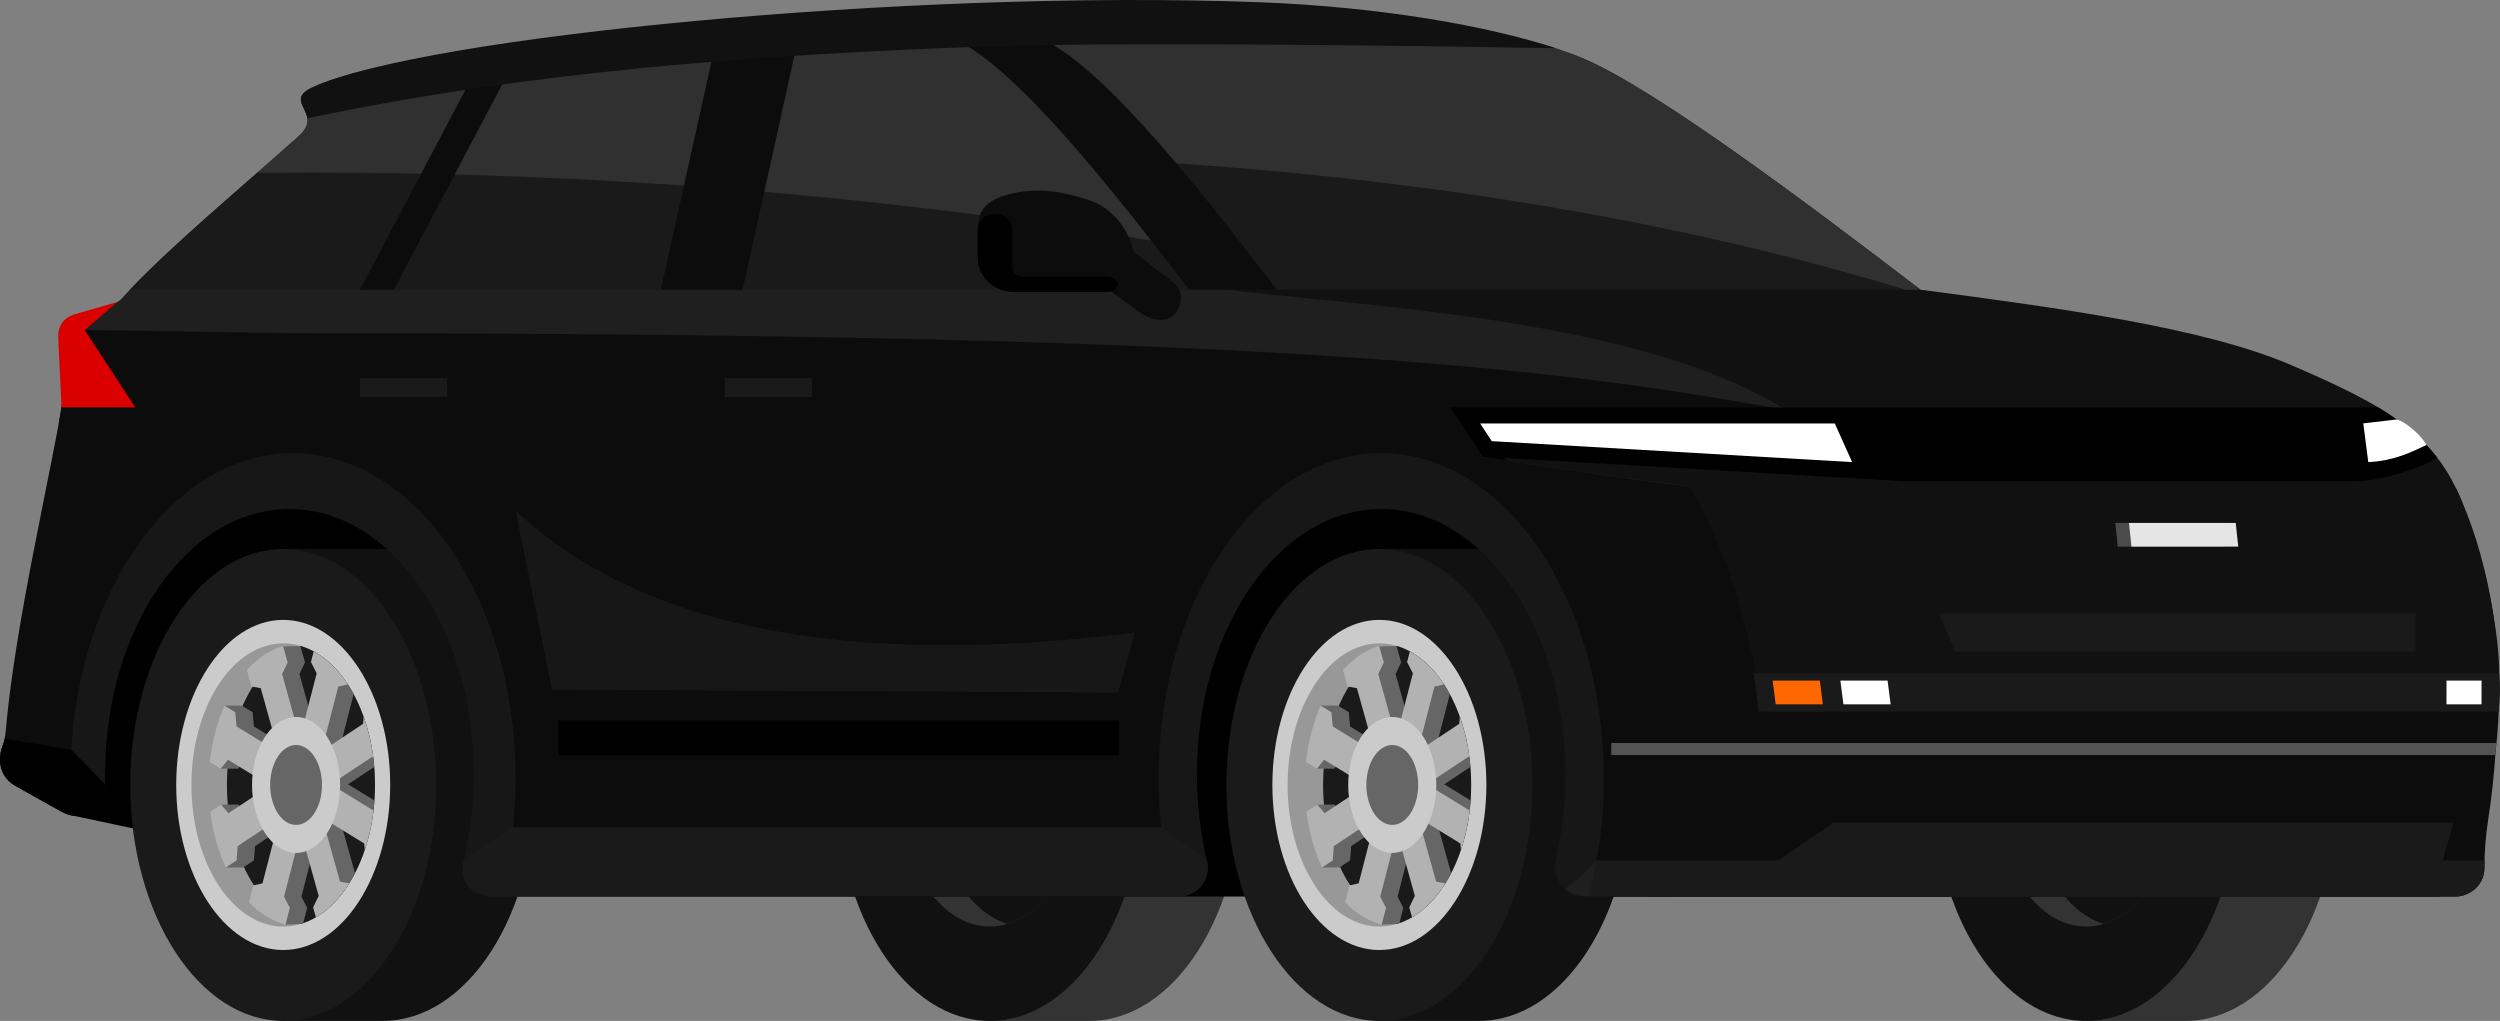 <?xml version="1.0" encoding="utf-8"?>
<!-- Generator: Adobe Illustrator 25.2.0, SVG Export Plug-In . SVG Version: 6.00 Build 0)  -->
<svg version="1.1" id="Layer_1" xmlns="http://www.w3.org/2000/svg" xmlns:xlink="http://www.w3.org/1999/xlink" x="0px" y="0px"
	 viewBox="0 0 1163.097 474.971" style="enable-background:new 0 0 1163.097 474.971;" xml:space="preserve">
<rect x="0" y="0" width="1163.097" height="474.971" fill="#808080" stroke="none"/>
<style type="text/css">
	.st0{fill-rule:evenodd;clip-rule:evenodd;fill:#333333;}
	.st1{fill-rule:evenodd;clip-rule:evenodd;fill:#111111;}
	.st2{fill-rule:evenodd;clip-rule:evenodd;}
	.st3{fill-rule:evenodd;clip-rule:evenodd;fill:#1A1A1A;}
	.st4{fill-rule:evenodd;clip-rule:evenodd;fill:#CBCBCB;}
	.st5{fill-rule:evenodd;clip-rule:evenodd;fill:#989898;}
	.st6{fill-rule:evenodd;clip-rule:evenodd;fill:#666666;}
	.st7{fill-rule:evenodd;clip-rule:evenodd;fill:#B2B2B2;}
	.st8{opacity:0.06;fill-rule:evenodd;clip-rule:evenodd;fill:#FFFFFF;}
	.st9{opacity:0.1;fill-rule:evenodd;clip-rule:evenodd;fill:#FFFFFF;}
	.st10{fill-rule:evenodd;clip-rule:evenodd;fill:#0C0C0C;}
	.st11{fill-rule:evenodd;clip-rule:evenodd;fill:#545454;}
	.st12{fill-rule:evenodd;clip-rule:evenodd;fill:#FFFFFF;}
	.st13{fill-rule:evenodd;clip-rule:evenodd;fill:#FF6700;}
	.st14{fill:#1A1A1A;}
	.st15{fill-rule:evenodd;clip-rule:evenodd;fill:#DB0000;}
	.st16{opacity:0.07;fill-rule:evenodd;clip-rule:evenodd;fill:#666666;}
	.st17{fill-rule:evenodd;clip-rule:evenodd;fill:#4C4C4C;}
	.st18{fill-rule:evenodd;clip-rule:evenodd;fill:#E5E5E5;}
	.st19{opacity:0.05;fill-rule:evenodd;clip-rule:evenodd;fill:#FFFFFF;}
</style>
<g>
	<g>
		<path class="st0" d="M460.474,474.971h46.285c39.299,0,71.16-49.152,71.16-109.781
			c0-60.63-31.861-109.78-71.16-109.78h-46.285C417.676,255.41,416.274,474.971,460.474,474.971z"/>
		<path class="st1" d="M460.474,474.969c39.196,0,71.164-49.316,71.164-109.782
			c0-60.465-31.969-109.778-71.164-109.778c-39.195,0-71.16,49.312-71.16,109.778
			C389.313,425.653,421.278,474.969,460.474,474.969z"/>
		<path class="st1" d="M460.474,441.983c27.42,0,49.779-34.497,49.779-76.795
			c0-42.294-22.359-76.791-49.779-76.791c-27.415,0-49.778,34.496-49.778,76.791
			C410.696,407.486,433.059,441.983,460.474,441.983z"/>
		<path class="st0" d="M460.478,431.06c23.515,0,42.697-29.59,42.697-65.873
			c0-36.279-19.181-65.869-42.697-65.869c-23.519,0-42.701,29.59-42.701,65.869
			C417.777,401.47,436.959,431.06,460.478,431.06z"/>
		<path class="st1" d="M468.73,429.824c19.629-5.933,34.443-32.614,34.443-64.635s-14.814-58.702-34.443-64.635
			c-19.629,5.933-34.441,32.614-34.441,64.635S449.1,423.891,468.73,429.824z"/>
	</g>
	<g>
		<path class="st0" d="M970.454,474.971h46.285c39.299,0,71.16-49.152,71.16-109.781
			c0-60.63-31.861-109.78-71.16-109.78h-46.285C927.657,255.41,926.255,474.971,970.454,474.971z"/>
		<path class="st1" d="M970.454,474.969c39.196,0,71.164-49.316,71.164-109.782
			c0-60.465-31.969-109.778-71.164-109.778c-39.195,0-71.16,49.312-71.16,109.778
			C899.294,425.653,931.259,474.969,970.454,474.969z"/>
		<path class="st1" d="M970.454,441.983c27.42,0,49.779-34.497,49.779-76.795
			c0-42.294-22.359-76.791-49.779-76.791c-27.415,0-49.778,34.496-49.778,76.791
			C920.676,407.486,943.039,441.983,970.454,441.983z"/>
		<path class="st0" d="M970.458,431.06c23.515,0,42.697-29.59,42.697-65.873
			c0-36.279-19.181-65.869-42.697-65.869c-23.519,0-42.701,29.59-42.701,65.869
			C927.757,401.47,946.94,431.06,970.458,431.06z"/>
		<path class="st1" d="M978.71,429.824c19.629-5.933,34.443-32.614,34.443-64.635s-14.814-58.702-34.443-64.635
			c-19.629,5.933-34.44,32.614-34.44,64.635S959.081,423.891,978.71,429.824z"/>
	</g>
	<polygon class="st2" points="906.739,169.032 128.167,169.032 16.04,370.369 31.946,379.035 210.818,417.091 
		906.739,417.091 	"/>
	<g>
		<path class="st1" d="M131.76,474.971h46.284c39.3,0,71.16-49.152,71.16-109.781
			c0-60.63-31.86-109.78-71.16-109.78h-46.284C88.962,255.41,87.56,474.971,131.76,474.971z"/>
		<path class="st3" d="M131.76,474.969c39.195,0,71.163-49.316,71.163-109.782
			c0-60.465-31.968-109.778-71.163-109.778c-39.196,0-71.16,49.312-71.16,109.778
			C60.6,425.653,92.564,474.969,131.76,474.969z"/>
		<g>
			<path class="st4" d="M131.76,441.983c27.419,0,49.778-34.497,49.778-76.795
				c0-42.294-22.359-76.791-49.778-76.791c-27.416,0-49.779,34.496-49.779,76.791
				C81.981,407.486,104.344,441.983,131.76,441.983z"/>
			<path class="st5" d="M131.763,431.06c23.515,0,42.697-29.59,42.697-65.873
				c0-36.279-19.182-65.869-42.697-65.869c-23.519,0-42.701,29.59-42.701,65.869
				C89.063,401.47,108.245,431.06,131.763,431.06z"/>
			<path class="st3" d="M140.016,429.824c19.629-5.933,34.443-32.614,34.443-64.635s-14.813-58.702-34.443-64.635
				c-19.63,5.933-34.441,32.614-34.441,64.635S120.386,423.891,140.016,429.824z"/>
			<path class="st6" d="M139.818,429.884c0.422-0.125,0.837-0.258,1.255-0.401l1.833-7.1l-2.685-5.249l7.787-30.164
				l8.319,29.823l-2.163,4.478c4.465-4.368,8.177-9.445,10.984-15.026l-7.214-25.866l13.699,8.418
				c1.325-5.372,2.185-10.848,2.569-16.368l-12.27-7.538l12.184-8.09
				c-0.446-5.509-1.37-10.968-2.763-16.316l-13.693,9.091l6.869-26.612
				c-2.995-5.702-6.979-10.826-11.767-15.134l-0.041,0.166l2.685,5.251l-7.786,30.162l-8.319-29.823
				l2.592-5.361l-2.127-7.592l-8.025,0.101l-8.823,10.954l0.062,0.215l2.09,7.493l4.305,0.781
				l8.32,29.823l-19.552-12.013l-0.624-6.618l-4.911-3.017l-0.141-0.087l-8.062,0.002l-1.723,29.352h8.062
				l3.403-4.142l19.551,12.011l-19.331,12.835l-3.475-3.997h-8.062l2.245,29.271h8.062l4.996-3.319l0.506-6.641
				l19.331-12.833l-7.786,30.162l-4.29,0.966l6.942,18.249L139.818,429.884z"/>
			<path class="st7" d="M146.957,426.761c5.905-3.472,11.179-8.905,15.496-15.785l-4.262-0.773l-8.32-29.821
				l19.55,12.011l0.287,3.02c2.047-6.178,3.433-12.555,4.134-19.025l-0.422,0.513l-19.551-12.008
				l19.331-12.837l0.477,0.548c-0.799-6.532-2.307-12.957-4.497-19.163l-0.252,3.302l-19.331,12.833
				l7.786-30.162l4.29-0.964l0.047-0.188c-4.427-6.727-9.802-11.974-15.785-15.222l-1.277,4.954
				l2.685,5.254l-7.786,30.16l-8.319-29.823l2.592-5.361l-2.09-7.492l-0.06-0.218
				c-3.126,0.952-6.093,2.362-8.804,4.186c-2.954,1.986-5.648,4.332-8.019,6.986l0.061,0.216l2.088,7.491
				l4.305,0.781l8.32,29.82l-19.552-12.011l-0.624-6.618l-4.911-3.017l-0.141-0.086
				c-3.578,8.356-5.863,17.207-6.777,26.25l0.143,0.086l4.911,3.016l3.403-4.142l19.551,12.009
				l-19.331,12.837l-3.475-3.997l-4.856,3.226l-0.141,0.091c0.571,4.587,1.477,9.126,2.713,13.581
				c1.173,4.24,2.688,8.378,4.529,12.373l0.141-0.093l4.855-3.226l0.506-6.641l19.331-12.833l-7.786,30.162
				l-4.29,0.964l-1.954,7.577l-0.058,0.218c4.581,5.01,10.477,8.632,17.015,10.456l0.057-0.22
				l1.954-7.575l-2.685-5.254l7.786-30.161l8.319,29.823l-2.592,5.362L146.957,426.761z"/>
			<path class="st4" d="M145.852,394.22c-10.393,6.899-22.443-0.504-26.916-16.537
				c-4.473-16.033,0.326-34.623,10.719-41.524c10.393-6.899,22.443,0.503,26.914,16.536
				C161.042,368.728,156.242,387.319,145.852,394.22z"/>
			<path class="st6" d="M142.516,382.265c-6.112,4.059-13.201-0.297-15.832-9.728
				c-2.631-9.428,0.192-20.364,6.306-24.423c6.112-4.057,13.198,0.297,15.829,9.728
				C151.45,367.27,148.628,378.206,142.516,382.265z"/>
		</g>
	</g>
	<g>
		<path class="st1" d="M641.74,474.971h46.284c39.3,0,71.16-49.152,71.16-109.781
			c0-60.63-31.86-109.78-71.16-109.78h-46.284C598.942,255.41,597.541,474.971,641.74,474.971z"/>
		<path class="st3" d="M641.74,474.969c39.195,0,71.164-49.316,71.164-109.782
			c0-60.465-31.968-109.778-71.164-109.778c-39.196,0-71.16,49.312-71.16,109.778
			C570.58,425.653,602.545,474.969,641.74,474.969z"/>
		<g>
			<path class="st4" d="M641.74,441.983c27.419,0,49.778-34.497,49.778-76.795
				c0-42.294-22.359-76.791-49.778-76.791c-27.416,0-49.779,34.496-49.779,76.791
				C591.962,407.486,614.325,441.983,641.74,441.983z"/>
			<path class="st5" d="M641.744,431.06c23.515,0,42.697-29.59,42.697-65.873
				c0-36.279-19.182-65.869-42.697-65.869c-23.519,0-42.701,29.59-42.701,65.869
				C599.043,401.47,618.225,431.06,641.744,431.06z"/>
			<path class="st3" d="M649.996,429.824c19.63-5.933,34.443-32.614,34.443-64.635s-14.813-58.702-34.443-64.635
				c-19.629,5.933-34.441,32.614-34.441,64.635S630.367,423.891,649.996,429.824z"/>
			<path class="st6" d="M649.799,429.884c0.422-0.125,0.837-0.258,1.255-0.401l1.833-7.1l-2.685-5.249
				l7.787-30.164l8.319,29.823l-2.163,4.478c4.465-4.368,8.177-9.445,10.984-15.026l-7.214-25.866
				l13.699,8.418c1.325-5.372,2.184-10.848,2.569-16.368l-12.27-7.538l12.184-8.09
				c-0.446-5.509-1.37-10.968-2.763-16.316l-13.693,9.091l6.869-26.612
				c-2.995-5.702-6.979-10.826-11.767-15.134l-0.041,0.166l2.685,5.251l-7.787,30.162l-8.319-29.823
				l2.591-5.361l-2.127-7.592l-8.025,0.101l-8.822,10.954l0.061,0.215l2.09,7.493l4.305,0.781
				l8.319,29.823l-19.551-12.013l-0.624-6.618l-4.912-3.017l-0.141-0.087l-8.062,0.002l-1.723,29.352
				h8.062l3.402-4.142l19.551,12.011l-19.331,12.835l-3.475-3.997h-8.062l2.245,29.271h8.062l4.996-3.319
				l0.506-6.641l19.331-12.833l-7.786,30.162l-4.291,0.966l6.942,18.249L649.799,429.884z"/>
			<path class="st7" d="M656.938,426.761c5.905-3.472,11.179-8.905,15.496-15.785l-4.262-0.773l-8.32-29.821
				l19.55,12.011l0.287,3.02c2.047-6.178,3.433-12.555,4.134-19.025l-0.422,0.513l-19.551-12.008
				l19.331-12.837l0.477,0.548c-0.799-6.532-2.307-12.957-4.497-19.163l-0.252,3.302l-19.331,12.833
				l7.786-30.162l4.291-0.964l0.047-0.188c-4.427-6.727-9.802-11.974-15.785-15.222l-1.277,4.954
				l2.685,5.254l-7.786,30.16l-8.319-29.823l2.591-5.361l-2.09-7.492l-0.059-0.218
				c-3.126,0.952-6.093,2.362-8.804,4.186c-2.954,1.986-5.648,4.332-8.019,6.986l0.061,0.216
				l2.088,7.491l4.305,0.781l8.319,29.82l-19.551-12.011l-0.624-6.618l-4.911-3.017l-0.141-0.086
				c-3.578,8.356-5.863,17.207-6.778,26.25l0.143,0.086l4.911,3.016l3.403-4.142l19.551,12.009
				l-19.331,12.837l-3.475-3.997l-4.856,3.226l-0.141,0.091c0.571,4.587,1.477,9.126,2.713,13.581
				c1.173,4.24,2.688,8.378,4.529,12.373l0.141-0.093l4.855-3.226l0.506-6.641l19.331-12.833
				l-7.786,30.162l-4.291,0.964l-1.954,7.577l-0.057,0.218c4.581,5.01,10.476,8.632,17.015,10.456
				l0.057-0.22l1.954-7.575l-2.685-5.254l7.786-30.161l8.319,29.823l-2.592,5.362L656.938,426.761z"/>
			<path class="st4" d="M655.832,394.22c-10.392,6.899-22.443-0.504-26.916-16.537
				c-4.473-16.033,0.326-34.623,10.719-41.524c10.393-6.899,22.443,0.503,26.914,16.536
				C671.022,368.728,666.223,387.319,655.832,394.22z"/>
			<path class="st6" d="M652.497,382.265c-6.112,4.059-13.201-0.297-15.832-9.728
				c-2.631-9.428,0.192-20.364,6.306-24.423c6.111-4.057,13.199,0.297,15.83,9.728
				C661.431,367.27,658.608,378.206,652.497,382.265z"/>
		</g>
	</g>
	<path class="st1" d="M893.49,134.792c-53.427-40.871-122.503-92.679-156.342-107.341
		c-91.308-39.574-518.874-20.301-591.554,13.089c-14.754,6.779,5.61,11.856-6.656,22.84
		c-26.843,24.03-63.072,54.144-82.305,75.505c-3.643,4.044-16.387,6.274-20.692,9.328
		c-6.943,4.973-3.492,11.843-5.152,20.237c0.474,4.644-0.941,14.65-3.369,28.001H635.796
		c72.072,0,131.04,58.968,131.04,131.042v86.936c0,0.889-0.016,1.777-0.034,2.663h368.187l14.915-36.134
		c-1.102-48.6,14.649-97.163-2.637-142.028c-11.832-36.818-38.573-50.659-81.4-69.108
		C1025.351,152.366,957.631,143.203,893.49,134.792z"/>
	<path class="st8" d="M337.149,11.538c-89.102,6.224-164.652,16.642-191.555,29.002
		c-14.754,6.779,5.61,11.856-6.656,22.84c-26.843,24.03-63.072,54.144-82.304,75.505
		c-3.643,4.044-16.387,6.274-20.692,9.328c-6.943,4.973-3.492,11.843-5.152,20.237l654.456,59.75
		l59.323,50.992l32.189,137.9h79.246l35.424-36.134c-1.102-48.6-2.148-97.163-19.434-142.028
		c-0.403-1.251-0.847-2.48-1.314-3.698c-62.472-5.612-126.016-13.677-180.862-22.769l-4.316-6.602
		l161.922-2.856c-62.344-54.833-211.866-59.827-275.82-68.213c-53.427-40.871-122.503-92.679-156.342-107.341
		C398.807,20.319,371.398,15.108,337.149,11.538z"/>
	<path class="st3" d="M141.004,49.704c1.743,3.651,4.469,7.823-2.066,13.676
		C113.767,85.912,80.345,113.792,60.42,134.792h833.07c-53.427-40.871-122.506-92.68-156.342-107.341
		c-3.954-1.714-8.543-3.438-13.704-5.139c-30.151-9.934-86.095-8.947-144.273-11.123
		C434.817,5.789,283.675,26.696,141.004,49.704z"/>
	<path class="st9" d="M141.004,49.704c1.743,3.651,4.469,7.823-2.066,13.676
		c-6.054,5.42-12.585,11.148-19.292,17.015c7.922-0.074,15.862-0.117,23.819-0.128
		c144.752,0,282.74,12.291,408.595,34.512l-84.298-102.991C358.346,16.583,247.325,32.558,141.004,49.704z"
		/>
	<path class="st9" d="M508.839,73.778c142.213,6.764,271.961,28.558,377.659,61.014h6.992
		c-53.427-40.871-122.506-92.68-156.342-107.341c-3.954-1.714-8.543-3.438-13.704-5.139
		c-30.151-9.934-86.095-8.947-144.273-11.123c-37.21-1.391-74.869-1.033-112.72,0.656L508.839,73.778z"/>
	<path class="st10" d="M31.987,153.476c-1.318,4.199-0.061,9.23-1.197,14.974
		c1.768,17.297-22.674,108.901-28.066,171.202c-0.71,8.219-2.558,6.986-2.72,13.946
		c-0.015,4.877,2.582,9.388,6.807,11.823l21.128,11.851c6.618,3.592,14.895,1.139,18.488-5.479
		c1.141-2.102,1.709-4.466,1.647-6.856c0-1.747-0.076-3.507-0.076-5.275
		c0-68.125,39.302-124.703,86.662-124.703c47.359,0,87.616,57.087,87.616,125.212
		c0.026,13.524-1.535,27.005-4.652,40.165c-1.602,6.695,2.236,16.448,12.822,16.448l315.674-0.059
		c8.964,0,15.664-7.346,13.446-16.68c-3.071-13.068-4.609-26.45-4.584-39.874
		c0-68.125,40.256-125.212,87.617-125.212c47.359,0,87.616,57.087,87.616,125.212
		c0.025,13.516-1.535,26.988-4.648,40.141c-1.598,6.688,3.041,16.781,13.266,16.781h403.969
		c4.957,0,13.057-4.256,13.057-13.471c0.001-7.437,0.577-14.863,1.721-22.212
		c1.648-10.624,2.807-21.281,3.476-31.971c0.524-4.279,0.923-8.698,1.158-13.229
		c0.735-14.06,1.016-28.337-0.938-41.8c-2.577-18.959-7.275-37.569-14.006-55.479
		c-1.266-3.973-2.795-7.856-4.579-11.625c-11.62,8.03-33.759,11.966-61.176,13.64
		c-97.994,8.675-262.461-7.059-391.695-28.482l-4.316-6.602l105.105-1.853
		c40.156-3.049,80.804-5.897,69.88-7.889c-111.269-20.284-210.604-41.045-702.29-41.045
		C115.93,155.074,73.908,153.769,31.987,153.476z"/>
	<polygon class="st11" points="1161.385,345.679 749.618,345.679 749.618,351.273 1160.838,351.273 	"/>
	<path class="st10" d="M484.856,18.239h-40.812c32.308,14.403,87.621,88.832,109.224,116.553h40.814
		C572.474,107.067,517.167,32.644,484.856,18.239z"/>
	<path class="st2" d="M1133.823,212.836c-7.195-9.276-16.312-16.63-27.405-23.294l-431.574,0.008l14.974,22.913
		l196.055,11.413h210.817C1107.476,223.876,1127.51,217.441,1133.823,212.836z"/>
	<polygon class="st12" points="861.695,214.997 694.004,205.236 688.626,197.008 853.612,197.005 	"/>
	<path class="st1" d="M1162.462,331.022c1.458-34.185-5.096-72.865-19.773-103.718
		c-11.62,8.03-33.759,11.966-61.176,13.64c-77.967,6.902-182.038-1.648-296.319-16.221
		c19.564,32.364,30.539,74.776,34.277,106.299H1162.462z"/>
	<path class="st1" d="M546.125,416.722h1.958c8.964,0,15.566-7.343,13.348-16.678
		c-3.072-13.068-4.61-26.45-4.585-39.874c0-68.125,38.392-123.348,85.752-123.348
		c47.359,0,85.752,55.223,85.752,123.348c0.024,13.516-1.536,26.988-4.648,40.141
		c-1.6,6.688,3.083,16.617,13.309,16.617h2.103c4.738-17.915,7.106-36.373,7.044-54.904
		c0-83.507-46.366-151.202-103.559-151.202c-57.194,0-103.56,67.695-103.56,151.202
		C538.989,380.489,541.372,398.88,546.125,416.722z"/>
	<path class="st3" d="M739.071,417.091h403.731c4.957,0,13.057-4.256,13.057-13.471
		c0-1.104,0.012-2.207,0.037-3.31H742.807c-4.396,4.979-9.363,9.421-14.8,13.236
		C732.027,417.091,736.127,417.091,739.071,417.091z"/>
	<polygon class="st3" points="802.725,417.089 1131.471,417.089 1141.486,382.768 852.997,382.768 	"/>
	<path class="st3" d="M1162.413,331.022c0.795-5.872,0.901-11.818,0.315-17.715H815.966l2.26,17.715H1162.413z
		"/>
	<path class="st12" d="M1099.494,196.974l15.539-1.819c4.596,1.158,12.224,8.275,13.803,11.867
		c-7.057,3.375-15.072,7.394-27.026,7.977L1099.494,196.974z"/>
	<polygon class="st3" points="1123.77,285.454 902.204,285.454 909.663,303.169 1123.77,303.169 	"/>
	<polygon class="st12" points="878.173,316.636 856.22,316.636 857.634,327.694 879.586,327.694 	"/>
	<polygon class="st13" points="846.654,316.636 824.701,316.636 826.114,327.694 848.067,327.694 	"/>
	<polygon class="st12" points="1154.527,316.636 1138.229,316.636 1138.188,327.694 1154.485,327.694 	"/>
	<rect x="337.253" y="175.902" class="st14" width="40.527" height="8.834"/>
	<rect x="167.485" y="175.902" class="st14" width="40.527" height="8.834"/>
	<path class="st15" d="M54.547,140.525l-20.25,5.806c-4.939,1.784-7.582,5.426-7.178,11.525l1.512,31.694h34.327
		l-23.533-35.978l15.124-13.047H54.547z"/>
	<path class="st1" d="M33.398,379.317c7.452,1.081,14.369-4.084,15.45-11.536
		c0.112-0.773,0.158-1.555,0.136-2.336c0-1.747-0.076-3.507-0.076-5.275
		c0-68.125,38.392-123.348,85.752-123.348c47.359,0,85.752,55.223,85.752,123.348
		c0.026,13.524-1.535,27.005-4.652,40.165c-1.604,6.695,2.342,16.359,12.929,16.359h4.171
		c4.717-17.838,7.064-36.22,6.981-54.67c0-83.507-46.366-151.202-103.56-151.202
		c-57.194,0-103.56,67.695-103.56,151.202C32.719,367.872,32.956,373.641,33.398,379.317z"/>
	<path class="st16" d="M546.125,416.722h1.958c8.964,0,15.566-7.343,13.348-16.678
		c-3.072-13.068-4.61-26.45-4.585-39.874c0-68.125,38.392-123.348,85.752-123.348
		c47.359,0,85.752,55.223,85.752,123.348c0.024,13.516-1.536,26.988-4.648,40.141
		c-1.6,6.688,3.083,16.617,13.309,16.617h2.103c4.738-17.915,7.106-36.373,7.044-54.904
		c0-83.507-46.366-151.202-103.559-151.202c-57.194,0-103.56,67.695-103.56,151.202
		C538.989,380.489,541.372,398.88,546.125,416.722z"/>
	<path class="st16" d="M33.398,379.317c7.452,1.081,14.369-4.084,15.45-11.536
		c0.112-0.773,0.158-1.555,0.136-2.336c0-1.747-0.076-3.507-0.076-5.275
		c0-68.125,38.392-123.348,85.752-123.348c47.359,0,85.752,55.223,85.752,123.348
		c0.026,13.524-1.535,27.005-4.652,40.165c-1.604,6.695,2.342,16.359,12.929,16.359h4.171
		c4.717-17.838,7.064-36.22,6.981-54.67c0-83.507-46.366-151.202-103.56-151.202
		c-57.194,0-103.56,67.695-103.56,151.202C32.719,367.872,32.956,373.641,33.398,379.317z"/>
	<rect x="259.772" y="335.238" width="260.85" height="16.033"/>
	<path class="st3" d="M540.283,384.886H237.921l-22.156,15.425c-2.534,9.455,3.979,16.781,12.643,16.781h319.819
		c7.355,0.224,13.499-5.557,13.723-12.912c0.04-1.305-0.112-2.608-0.452-3.868L540.283,384.886z"/>
	<polygon class="st10" points="332.963,19.944 307.444,134.792 345.496,134.792 369.621,25.68 	"/>
	<polygon class="st10" points="221,33.326 167.469,134.792 183.244,134.792 236.658,33.55 	"/>
	<path class="st1" d="M723.763,22.419c-30.119-9.975-80.039-19.22-138.423-21.405
		C423.568-5.045,196.73,17.051,145.594,40.54c-10.404,4.779-3.343,8.716-2.58,14.474
		c102.915-21.524,205.661-29.66,322.919-33.649C479.258,20.913,557.651,19.492,723.763,22.419z"/>
	<g>
		<path class="st10" d="M467.941,90.814c13.437-3.908,25.661-2.118,39.261,2.467
			c21.289,7.18,30.604,42.592,6.299,42.592h-41.109c-9.615,0-17.481-7.148-17.481-15.887v-13.285
			C454.91,97.964,458.787,93.474,467.941,90.814z"/>
		<path class="st10" d="M527.364,117.064l18.218,14.071c4.223,3.261,5.014,8.139,2.001,13.49
			c-2.776,4.933-9.785,6.231-18.289,0.033l-12.14-8.847c-2.627-1.917-5.206-5.084-3.269-7.697
			l5.782-7.78C521.605,117.722,524.795,115.08,527.364,117.064z"/>
		<path class="st2" d="M462.901,99.439h0.002c4.385,0,7.991,3.278,7.991,7.264v17.047
			c0,3.28,2.169,5.04,5.631,5.04h38.084c7.311,0,7.326,7.083,0,7.083h-42.216
			c-10.594,0-17.483-7.292-17.483-16.366v-12.804C454.91,102.708,458.507,99.439,462.901,99.439z"/>
	</g>
	<polygon class="st17" points="1033.8,243.289 984.119,243.289 985.29,254.304 1034.972,254.304 	"/>
	<polygon class="st18" points="1040.151,243.289 990.472,243.289 991.642,254.304 1041.322,254.304 	"/>
	<path class="st2" d="M2.17,343.653c-0.841,4.055-2.038,4.406-2.166,9.945
		c-0.015,4.877,2.582,9.388,6.807,11.823l22.038,12.359c9.353,5.4,20.661-1.461,20.133-12.902
		l-15.871-16.065L2.17,343.653z"/>
</g>
<path class="st19" d="M527.937,294.312l-7.839,27.854l-263.26-1.317l-16.997-83.363
	C296.286,290.511,389.933,311.506,527.937,294.312z"/>
</svg>
